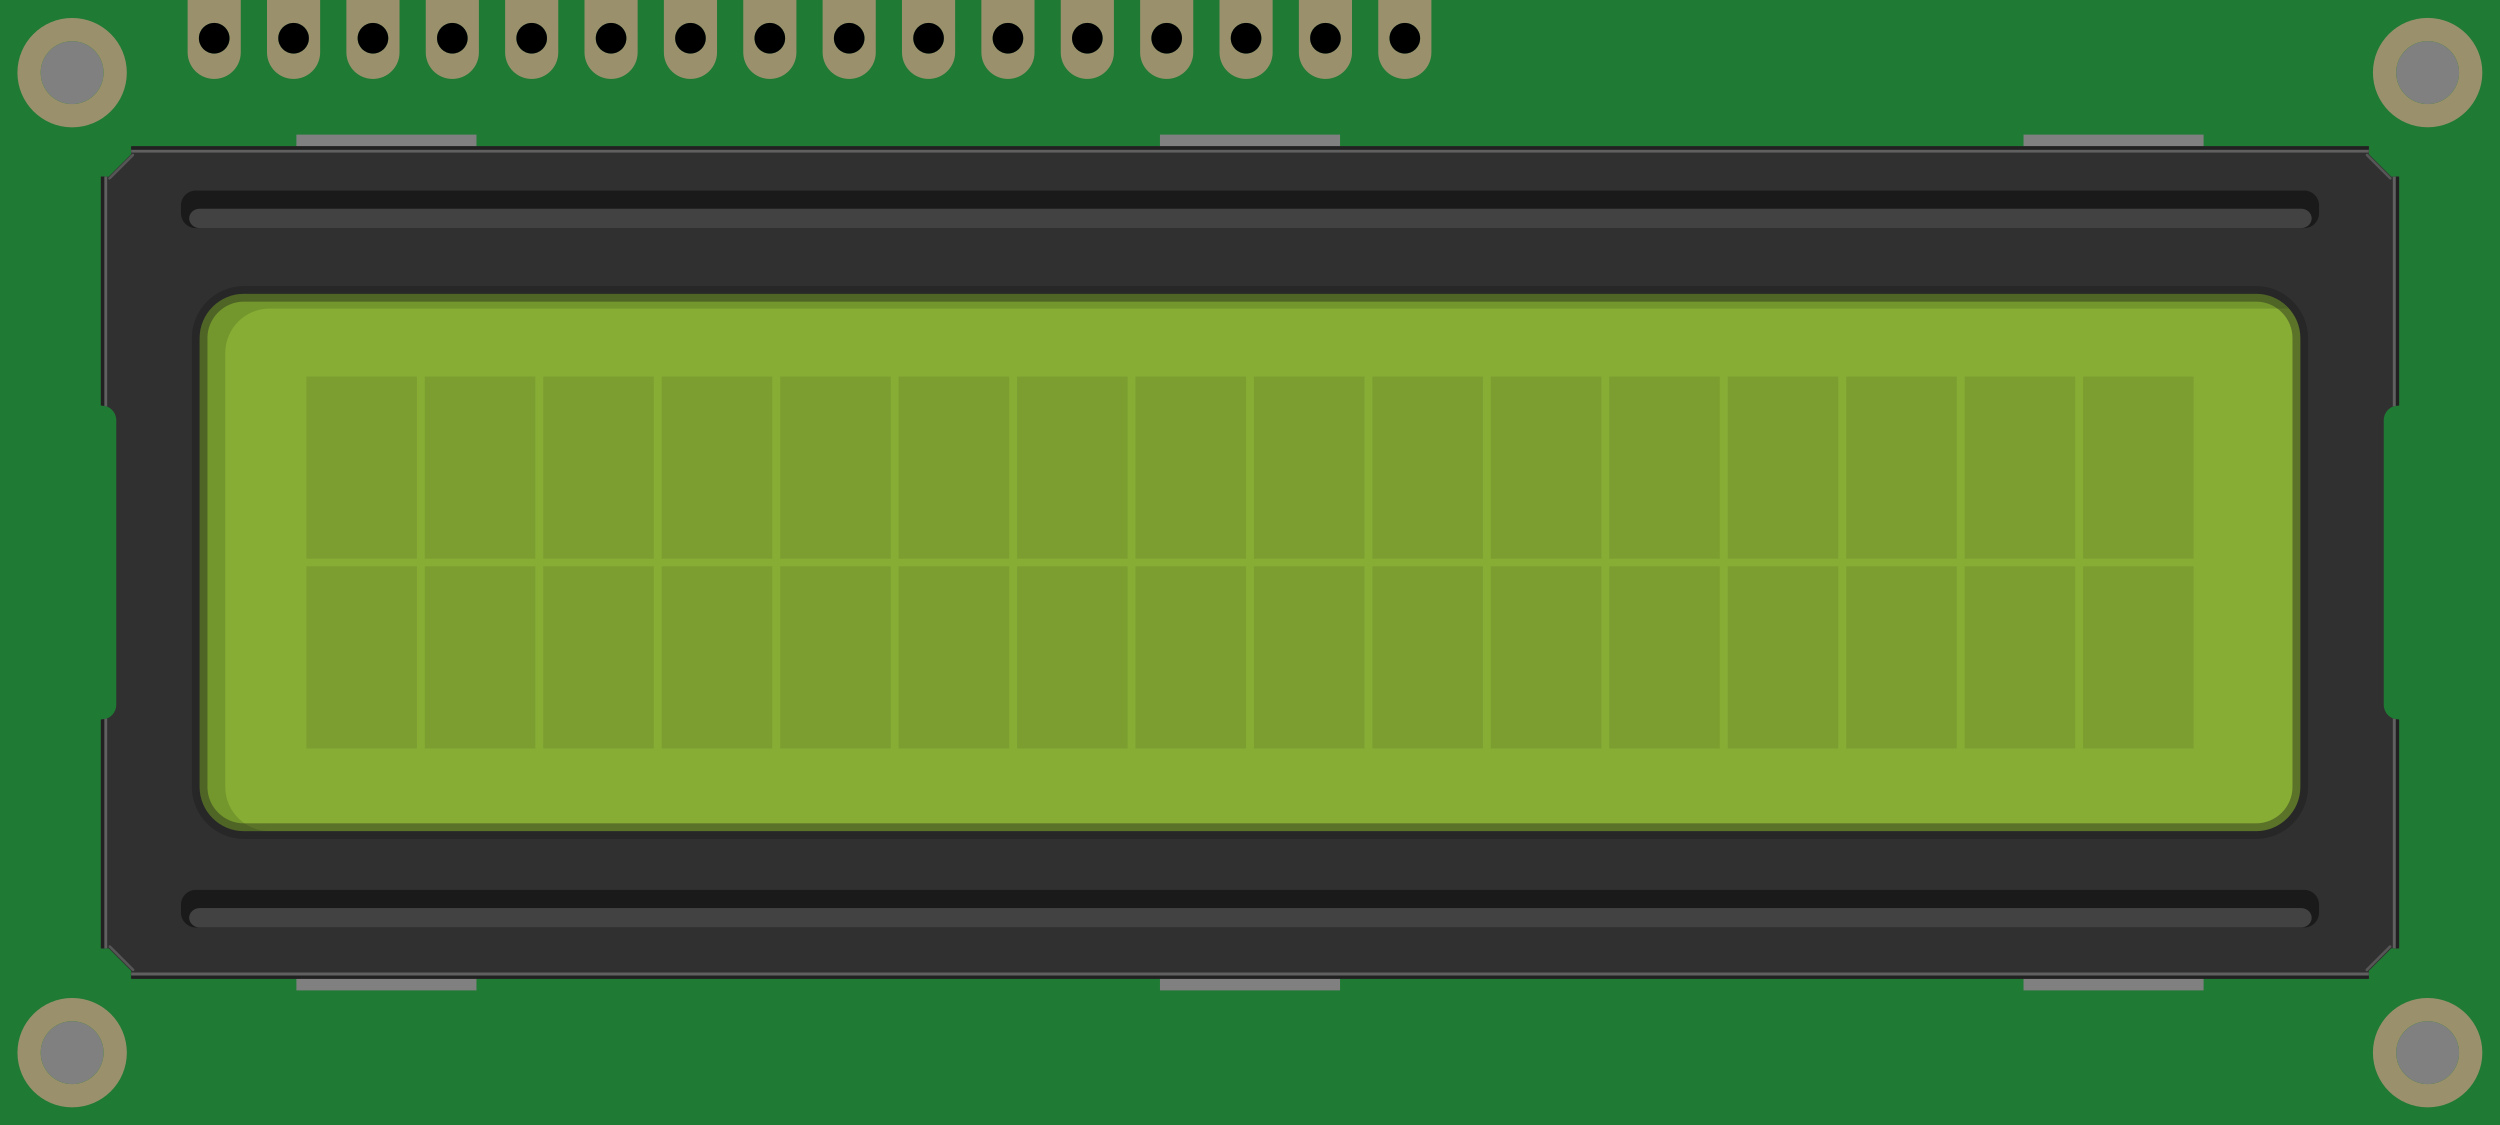 <svg xmlns="http://www.w3.org/2000/svg" xmlns:xml="http://www.w3.org/XML/1998/namespace" width="302.363" height="136.063" x="0" y="0" baseProfile="basic" version="1.1" viewBox="0 0 226.772 102.047" xml:space="preserve"><rect x="0" y="0" width="226.772" height="102.047" fill="#808080" stroke="none"/><g id="breadboard"><g xmlns="http://www.w3.org/2000/svg" id="svg"><g xmlns="http://www.w3.org/2000/svg" id="breadboard"><path xmlns="http://www.w3.org/2000/svg" fill="#1F7A34" d="M0,0v102.047h226.772V0H0z M113.029,2.081c0.766,0,1.387,0.621,1.387,1.387s-0.621,1.387-1.387,1.387s-1.387-0.621-1.387-1.387S112.264,2.081,113.029,2.081z M41.03,2.081c0.766,0,1.387,0.621,1.387,1.387s-0.621,1.387-1.387,1.387s-1.387-0.621-1.387-1.387S40.265,2.081,41.03,2.081z M33.83,2.081c0.766,0,1.387,0.621,1.387,1.387s-0.621,1.387-1.387,1.387s-1.387-0.621-1.387-1.387S33.064,2.081,33.83,2.081z M6.542,3.736c1.576,0,2.854,1.277,2.854,2.854S8.118,9.443,6.542,9.443S3.688,8.166,3.688,6.59S4.966,3.736,6.542,3.736z M6.545,98.339c-1.576,0-2.854-1.278-2.854-2.854c0-1.576,1.278-2.854,2.854-2.854s2.854,1.277,2.854,2.854C9.398,97.061,8.121,98.339,6.545,98.339z M19.43,4.854c-0.766,0-1.387-0.621-1.387-1.387s0.621-1.387,1.387-1.387s1.387,0.621,1.387,1.387S20.195,4.854,19.43,4.854z M25.243,3.468c0-0.766,0.621-1.387,1.387-1.387s1.387,0.621,1.387,1.387s-0.621,1.387-1.387,1.387S25.243,4.233,25.243,3.468z M43.219,89.84H26.886v-4.816h16.333V89.84z M43.219,17.023H26.886v-4.816h16.333V17.023z M48.229,4.854c-0.766,0-1.387-0.621-1.387-1.387s0.621-1.387,1.387-1.387s1.387,0.621,1.387,1.387S48.995,4.854,48.229,4.854z M55.43,4.854c-0.766,0-1.387-0.621-1.387-1.387s0.621-1.387,1.387-1.387s1.387,0.621,1.387,1.387S56.195,4.854,55.43,4.854z M62.63,4.854c-0.766,0-1.387-0.621-1.387-1.387s0.621-1.387,1.387-1.387s1.387,0.621,1.387,1.387S63.396,4.854,62.63,4.854z M69.83,4.854c-0.766,0-1.387-0.621-1.387-1.387s0.621-1.387,1.387-1.387s1.387,0.621,1.387,1.387S70.596,4.854,69.83,4.854z M77.029,4.854c-0.766,0-1.387-0.621-1.387-1.387s0.621-1.387,1.387-1.387s1.387,0.621,1.387,1.387S77.795,4.854,77.029,4.854z M84.229,4.854c-0.766,0-1.387-0.621-1.387-1.387s0.621-1.387,1.387-1.387s1.387,0.621,1.387,1.387S84.995,4.854,84.229,4.854z M91.43,4.854c-0.766,0-1.387-0.621-1.387-1.387s0.621-1.387,1.387-1.387s1.387,0.621,1.387,1.387S92.195,4.854,91.43,4.854z M98.63,4.854c-0.766,0-1.387-0.621-1.387-1.387s0.621-1.387,1.387-1.387s1.387,0.621,1.387,1.387S99.396,4.854,98.63,4.854z M104.442,3.468c0-0.766,0.621-1.387,1.387-1.387s1.387,0.621,1.387,1.387s-0.621,1.387-1.387,1.387S104.442,4.233,104.442,3.468z M121.553,89.84h-16.334v-4.816h16.334V89.84z M121.553,17.023h-16.334v-4.816h16.334V17.023z M120.229,4.854c-0.766,0-1.387-0.621-1.387-1.387s0.621-1.387,1.387-1.387s1.387,0.621,1.387,1.387S120.995,4.854,120.229,4.854z M127.43,4.854c-0.766,0-1.387-0.621-1.387-1.387s0.621-1.387,1.387-1.387s1.387,0.621,1.387,1.387S128.196,4.854,127.43,4.854z M199.885,89.84h-16.332v-4.816h16.332V89.84z M199.885,17.023h-16.332v-4.816h16.332V17.023z M220.208,3.731c1.576,0,2.854,1.277,2.854,2.854s-1.277,2.854-2.854,2.854s-2.855-1.277-2.855-2.854S218.631,3.731,220.208,3.731z M220.208,98.34c-1.576,0-2.854-1.277-2.854-2.854c0-1.575,1.277-2.854,2.854-2.854s2.855,1.278,2.855,2.854C223.063,97.062,221.784,98.34,220.208,98.34z"/><g xmlns="http://www.w3.org/2000/svg"><path xmlns="http://www.w3.org/2000/svg" fill="#9A916C" d="M1.581,6.59c0,2.737,2.223,4.961,4.96,4.961c2.742,0,4.961-2.224,4.961-4.961c0-2.741-2.219-4.96-4.961-4.96C3.804,1.63,1.581,3.849,1.581,6.59z M3.688,6.59c0-1.576,1.278-2.854,2.854-2.854c1.576,0,2.854,1.277,2.854,2.854S8.117,9.443,6.541,9.443C4.966,9.443,3.688,8.166,3.688,6.59z"/></g><g xmlns="http://www.w3.org/2000/svg"><g xmlns="http://www.w3.org/2000/svg"><path xmlns="http://www.w3.org/2000/svg" fill="#9A916C" d="M225.168,95.486c0-2.737-2.223-4.961-4.961-4.961c-2.742,0-4.961,2.224-4.961,4.961c0,2.741,2.219,4.96,4.961,4.96C222.946,100.446,225.168,98.228,225.168,95.486z M223.063,95.486c0,1.576-1.279,2.854-2.855,2.854s-2.854-1.277-2.854-2.854c0-1.575,1.277-2.854,2.854-2.854S223.063,93.911,223.063,95.486z"/></g></g><g xmlns="http://www.w3.org/2000/svg"><g xmlns="http://www.w3.org/2000/svg"><path xmlns="http://www.w3.org/2000/svg" fill="#9A916C" d="M1.584,95.485c0,2.737,2.223,4.961,4.96,4.961c2.742,0,4.961-2.224,4.961-4.961c0-2.741-2.219-4.96-4.961-4.96C3.807,90.525,1.584,92.744,1.584,95.485z M3.69,95.485c0-1.576,1.278-2.854,2.854-2.854c1.576,0,2.854,1.277,2.854,2.854c0,1.575-1.278,2.854-2.854,2.854C4.969,98.339,3.69,97.061,3.69,95.485z"/></g></g><path xmlns="http://www.w3.org/2000/svg" fill="#303030" d="M217.563,65.272c-0.734,0-1.336-0.602-1.336-1.337V38.113c0-0.735,0.602-1.337,1.336-1.337h0.057V16.726v-0.698h-0.699l-2.049-2.049v-0.713h-0.713H12.611h-0.713v0.713L9.85,16.027H9.151v0.698v20.051h0.057c0.735,0,1.337,0.602,1.337,1.337v25.822c0,0.735-0.602,1.337-1.337,1.337H9.151v20.049v0.698H9.85l2.049,2.049v0.713h0.713h201.547h0.713v-0.713l2.049-2.049h0.699v-0.698V65.272H217.563z"/><g xmlns="http://www.w3.org/2000/svg"><path xmlns="http://www.w3.org/2000/svg" fill="#87AD34" d="M208.663,71.382c0,2.206-1.805,4.011-4.012,4.011H22.12c-2.206,0-4.011-1.805-4.011-4.011V30.665c0-2.206,1.805-4.011,4.011-4.011h182.531c2.207,0,4.012,1.805,4.012,4.011V71.382z"/><g xmlns="http://www.w3.org/2000/svg" opacity=".2"><path xmlns="http://www.w3.org/2000/svg" fill="#22420D" d="M208.655,30.646v40.755c0-0.006,0.002-0.012,0.002-0.019V30.665C208.657,30.658,208.655,30.652,208.655,30.646z M22.12,26.654c-2.205,0-4.011,1.806-4.011,4.011v40.717c0,2.205,1.806,4.011,4.011,4.011h2.326c-2.206,0-4.011-1.806-4.011-4.011V32.003c0-2.206,1.805-4.011,4.011-4.011h183.165c-0.735-0.814-1.787-1.338-2.964-1.338H22.12z"/></g></g><g xmlns="http://www.w3.org/2000/svg"><path xmlns="http://www.w3.org/2000/svg" fill="#1A1A1A" d="M210.358,18.618c0-0.735-0.602-1.336-1.336-1.336H17.75c-0.735,0-1.336,0.602-1.336,1.336v0.737c0,0.735,0.602,1.336,1.336,1.336h191.271c0.734,0,1.336-0.602,1.336-1.336V18.618z"/><path xmlns="http://www.w3.org/2000/svg" fill="#424242" d="M209.69,19.812c0-0.484-0.432-0.88-0.957-0.88H18.117c-0.526,0-0.957,0.396-0.957,0.88s0.431,0.88,0.957,0.88h190.616C209.258,20.691,209.69,20.295,209.69,19.812z"/></g><g xmlns="http://www.w3.org/2000/svg"><path xmlns="http://www.w3.org/2000/svg" fill="#1A1A1A" d="M210.358,82.056c0-0.734-0.602-1.336-1.336-1.336H17.75c-0.735,0-1.336,0.602-1.336,1.336v0.738c0,0.734,0.602,1.336,1.336,1.336h191.271c0.734,0,1.336-0.602,1.336-1.336V82.056z"/><path xmlns="http://www.w3.org/2000/svg" fill="#424242" d="M209.69,83.251c0-0.484-0.432-0.88-0.957-0.88H18.117c-0.526,0-0.957,0.396-0.957,0.88c0,0.483,0.431,0.879,0.957,0.879h190.616C209.258,84.13,209.69,83.734,209.69,83.251z"/></g><g xmlns="http://www.w3.org/2000/svg"><line xmlns="http://www.w3.org/2000/svg" x1="9.937" x2="12.05" y1="16.173" y2="14.06" fill="none" stroke="#F2F2F2" stroke-linecap="round" stroke-opacity=".2" stroke-width=".236"/><line xmlns="http://www.w3.org/2000/svg" x1="12.072" x2="9.959" y1="87.977" y2="85.863" fill="none" stroke="#F2F2F2" stroke-linecap="round" stroke-opacity=".2" stroke-width=".236"/></g><g xmlns="http://www.w3.org/2000/svg"><line xmlns="http://www.w3.org/2000/svg" x1="216.823" x2="214.709" y1="16.173" y2="14.06" fill="none" stroke="#F2F2F2" stroke-linecap="round" stroke-opacity=".2" stroke-width=".236"/><line xmlns="http://www.w3.org/2000/svg" x1="214.688" x2="216.801" y1="87.977" y2="85.863" fill="none" stroke="#F2F2F2" stroke-linecap="round" stroke-opacity=".2" stroke-width=".236"/></g><path xmlns="http://www.w3.org/2000/svg" fill="none" stroke="#1A1A1A" stroke-opacity=".4" stroke-width="1.415" d="M208.657,71.382c0,2.205-1.805,4.011-4.01,4.011H22.12c-2.205,0-4.011-1.806-4.011-4.011V30.665c0-2.205,1.806-4.011,4.011-4.011h182.527c2.205,0,4.01,1.806,4.01,4.011V71.382z"/><g xmlns="http://www.w3.org/2000/svg"><path xmlns="http://www.w3.org/2000/svg" fill="#9A916C" d="M215.247,6.585c0,2.737,2.223,4.961,4.961,4.961c2.742,0,4.961-2.224,4.961-4.961c0-2.741-2.219-4.96-4.961-4.96C217.469,1.625,215.247,3.844,215.247,6.585z M217.352,6.585c0-1.576,1.279-2.854,2.855-2.854s2.854,1.277,2.854,2.854s-1.277,2.854-2.854,2.854S217.352,8.161,217.352,6.585z"/></g><g xmlns="http://www.w3.org/2000/svg"><path xmlns="http://www.w3.org/2000/svg" fill="#9A916C" d="M17.02,0v4.75c0,1.33,1.078,2.41,2.41,2.41c1.33,0,2.41-1.08,2.41-2.41V0H17.02z M19.43,4.854c-0.766,0-1.387-0.621-1.387-1.387s0.621-1.387,1.387-1.387s1.387,0.621,1.387,1.387S20.195,4.854,19.43,4.854z"/></g><g xmlns="http://www.w3.org/2000/svg"><path xmlns="http://www.w3.org/2000/svg" fill="#9A916C" d="M24.22,0v4.75c0,1.33,1.078,2.41,2.41,2.41c1.33,0,2.41-1.08,2.41-2.41V0H24.22z M26.63,4.854c-0.766,0-1.387-0.621-1.387-1.387s0.621-1.387,1.387-1.387s1.387,0.621,1.387,1.387S27.396,4.854,26.63,4.854z"/></g><g xmlns="http://www.w3.org/2000/svg"><path xmlns="http://www.w3.org/2000/svg" fill="#9A916C" d="M31.42,0v4.75c0,1.33,1.078,2.41,2.41,2.41c1.33,0,2.41-1.08,2.41-2.41V0H31.42z M33.83,4.854c-0.766,0-1.387-0.621-1.387-1.387s0.621-1.387,1.387-1.387s1.387,0.621,1.387,1.387S34.596,4.854,33.83,4.854z"/></g><g xmlns="http://www.w3.org/2000/svg"><path xmlns="http://www.w3.org/2000/svg" fill="#9A916C" d="M38.62,0v4.75c0,1.33,1.078,2.41,2.41,2.41c1.33,0,2.41-1.08,2.41-2.41V0H38.62z M41.03,4.854c-0.766,0-1.387-0.621-1.387-1.387s0.621-1.387,1.387-1.387s1.387,0.621,1.387,1.387S41.796,4.854,41.03,4.854z"/></g><g xmlns="http://www.w3.org/2000/svg"><path xmlns="http://www.w3.org/2000/svg" fill="#9A916C" d="M45.819,0v4.75c0,1.33,1.078,2.41,2.41,2.41c1.33,0,2.41-1.08,2.41-2.41V0H45.819z M48.229,4.854c-0.766,0-1.387-0.621-1.387-1.387s0.621-1.387,1.387-1.387s1.387,0.621,1.387,1.387S48.995,4.854,48.229,4.854z"/></g><g xmlns="http://www.w3.org/2000/svg"><path xmlns="http://www.w3.org/2000/svg" fill="#9A916C" d="M53.02,0v4.75c0,1.33,1.078,2.41,2.41,2.41c1.33,0,2.41-1.08,2.41-2.41V0H53.02z M55.43,4.854c-0.766,0-1.387-0.621-1.387-1.387s0.621-1.387,1.387-1.387s1.387,0.621,1.387,1.387S56.195,4.854,55.43,4.854z"/></g><g xmlns="http://www.w3.org/2000/svg"><path xmlns="http://www.w3.org/2000/svg" fill="#9A916C" d="M60.22,0v4.75c0,1.33,1.078,2.41,2.41,2.41c1.33,0,2.41-1.08,2.41-2.41V0H60.22z M62.63,4.854c-0.766,0-1.387-0.621-1.387-1.387s0.621-1.387,1.387-1.387s1.387,0.621,1.387,1.387S63.396,4.854,62.63,4.854z"/></g><g xmlns="http://www.w3.org/2000/svg"><path xmlns="http://www.w3.org/2000/svg" fill="#9A916C" d="M67.42,0v4.75c0,1.33,1.078,2.41,2.41,2.41c1.33,0,2.41-1.08,2.41-2.41V0H67.42z M69.83,4.854c-0.766,0-1.387-0.621-1.387-1.387s0.621-1.387,1.387-1.387s1.387,0.621,1.387,1.387S70.596,4.854,69.83,4.854z"/></g><g xmlns="http://www.w3.org/2000/svg"><path xmlns="http://www.w3.org/2000/svg" fill="#9A916C" d="M74.619,0v4.75c0,1.33,1.078,2.41,2.41,2.41c1.33,0,2.41-1.08,2.41-2.41V0H74.619z M77.029,4.854c-0.766,0-1.387-0.621-1.387-1.387s0.621-1.387,1.387-1.387s1.387,0.621,1.387,1.387S77.795,4.854,77.029,4.854z"/></g><g xmlns="http://www.w3.org/2000/svg"><path xmlns="http://www.w3.org/2000/svg" fill="#9A916C" d="M81.819,0v4.75c0,1.33,1.078,2.41,2.41,2.41c1.33,0,2.41-1.08,2.41-2.41V0H81.819z M84.229,4.854c-0.766,0-1.387-0.621-1.387-1.387s0.621-1.387,1.387-1.387s1.387,0.621,1.387,1.387S84.995,4.854,84.229,4.854z"/></g><g xmlns="http://www.w3.org/2000/svg"><path xmlns="http://www.w3.org/2000/svg" fill="#9A916C" d="M89.02,0v4.75c0,1.33,1.078,2.41,2.41,2.41c1.33,0,2.41-1.08,2.41-2.41V0H89.02z M91.43,4.854c-0.766,0-1.387-0.621-1.387-1.387s0.621-1.387,1.387-1.387s1.387,0.621,1.387,1.387S92.195,4.854,91.43,4.854z"/></g><g xmlns="http://www.w3.org/2000/svg"><path xmlns="http://www.w3.org/2000/svg" fill="#9A916C" d="M96.22,0v4.75c0,1.33,1.078,2.41,2.41,2.41c1.33,0,2.41-1.08,2.41-2.41V0H96.22z M98.63,4.854c-0.766,0-1.387-0.621-1.387-1.387s0.621-1.387,1.387-1.387s1.387,0.621,1.387,1.387S99.396,4.854,98.63,4.854z"/></g><g xmlns="http://www.w3.org/2000/svg"><path xmlns="http://www.w3.org/2000/svg" fill="#9A916C" d="M103.419,0v4.75c0,1.33,1.078,2.41,2.41,2.41c1.33,0,2.41-1.08,2.41-2.41V0H103.419z M105.829,4.854c-0.766,0-1.387-0.621-1.387-1.387s0.621-1.387,1.387-1.387s1.387,0.621,1.387,1.387S106.595,4.854,105.829,4.854z"/></g><g xmlns="http://www.w3.org/2000/svg"><path xmlns="http://www.w3.org/2000/svg" fill="#9A916C" d="M110.619,0v4.75c0,1.33,1.078,2.41,2.41,2.41c1.33,0,2.411-1.08,2.411-2.41V0H110.619z M113.029,4.854c-0.766,0-1.387-0.621-1.387-1.387s0.621-1.387,1.387-1.387s1.387,0.621,1.387,1.387S113.795,4.854,113.029,4.854z"/></g><g xmlns="http://www.w3.org/2000/svg"><path xmlns="http://www.w3.org/2000/svg" fill="#9A916C" d="M117.819,0v4.75c0,1.33,1.078,2.41,2.41,2.41c1.33,0,2.41-1.08,2.41-2.41V0H117.819z M120.229,4.854c-0.766,0-1.387-0.621-1.387-1.387s0.621-1.387,1.387-1.387s1.387,0.621,1.387,1.387S120.995,4.854,120.229,4.854z"/></g><g xmlns="http://www.w3.org/2000/svg"><path xmlns="http://www.w3.org/2000/svg" fill="#9A916C" d="M125.02,0v4.75c0,1.33,1.078,2.41,2.41,2.41c1.33,0,2.41-1.08,2.41-2.41V0H125.02z M127.43,4.854c-0.766,0-1.387-0.621-1.387-1.387s0.621-1.387,1.387-1.387s1.387,0.621,1.387,1.387S128.196,4.854,127.43,4.854z"/></g><g xmlns="http://www.w3.org/2000/svg"><rect xmlns="http://www.w3.org/2000/svg" width="10.027" height="16.522" x="27.79" y="51.37" fill="#1A1A1A" fill-opacity=".1"/><rect xmlns="http://www.w3.org/2000/svg" width="10.027" height="16.522" x="38.534" y="51.37" fill="#1A1A1A" fill-opacity=".1"/><rect xmlns="http://www.w3.org/2000/svg" width="10.027" height="16.522" x="49.278" y="51.37" fill="#1A1A1A" fill-opacity=".1"/><rect xmlns="http://www.w3.org/2000/svg" width="10.028" height="16.522" x="60.022" y="51.37" fill="#1A1A1A" fill-opacity=".1"/><rect xmlns="http://www.w3.org/2000/svg" width="10.027" height="16.522" x="70.768" y="51.37" fill="#1A1A1A" fill-opacity=".1"/><rect xmlns="http://www.w3.org/2000/svg" width="10.027" height="16.522" x="81.512" y="51.37" fill="#1A1A1A" fill-opacity=".1"/><rect xmlns="http://www.w3.org/2000/svg" width="10.027" height="16.522" x="92.256" y="51.37" fill="#1A1A1A" fill-opacity=".1"/><rect xmlns="http://www.w3.org/2000/svg" width="10.027" height="16.522" x="103" y="51.37" fill="#1A1A1A" fill-opacity=".1"/><rect xmlns="http://www.w3.org/2000/svg" width="10.028" height="16.522" x="113.744" y="51.37" fill="#1A1A1A" fill-opacity=".1"/><rect xmlns="http://www.w3.org/2000/svg" width="10.027" height="16.522" x="124.489" y="51.37" fill="#1A1A1A" fill-opacity=".1"/><rect xmlns="http://www.w3.org/2000/svg" width="10.027" height="16.522" x="135.233" y="51.37" fill="#1A1A1A" fill-opacity=".1"/><rect xmlns="http://www.w3.org/2000/svg" width="10.027" height="16.522" x="145.977" y="51.37" fill="#1A1A1A" fill-opacity=".1"/><rect xmlns="http://www.w3.org/2000/svg" width="10.027" height="16.522" x="156.721" y="51.37" fill="#1A1A1A" fill-opacity=".1"/><rect xmlns="http://www.w3.org/2000/svg" width="10.027" height="16.522" x="167.465" y="51.37" fill="#1A1A1A" fill-opacity=".1"/><rect xmlns="http://www.w3.org/2000/svg" width="10.027" height="16.522" x="178.209" y="51.37" fill="#1A1A1A" fill-opacity=".1"/><rect xmlns="http://www.w3.org/2000/svg" width="10.027" height="16.522" x="188.954" y="51.37" fill="#1A1A1A" fill-opacity=".1"/><rect xmlns="http://www.w3.org/2000/svg" width="10.027" height="16.522" x="27.79" y="34.154" fill="#1A1A1A" fill-opacity=".1"/><rect xmlns="http://www.w3.org/2000/svg" width="10.027" height="16.522" x="38.534" y="34.154" fill="#1A1A1A" fill-opacity=".1"/><rect xmlns="http://www.w3.org/2000/svg" width="10.027" height="16.522" x="49.278" y="34.154" fill="#1A1A1A" fill-opacity=".1"/><rect xmlns="http://www.w3.org/2000/svg" width="10.028" height="16.522" x="60.022" y="34.154" fill="#1A1A1A" fill-opacity=".1"/><rect xmlns="http://www.w3.org/2000/svg" width="10.027" height="16.522" x="70.768" y="34.154" fill="#1A1A1A" fill-opacity=".1"/><rect xmlns="http://www.w3.org/2000/svg" width="10.027" height="16.522" x="81.512" y="34.154" fill="#1A1A1A" fill-opacity=".1"/><rect xmlns="http://www.w3.org/2000/svg" width="10.027" height="16.522" x="92.256" y="34.154" fill="#1A1A1A" fill-opacity=".1"/><rect xmlns="http://www.w3.org/2000/svg" width="10.027" height="16.522" x="103" y="34.154" fill="#1A1A1A" fill-opacity=".1"/><rect xmlns="http://www.w3.org/2000/svg" width="10.028" height="16.522" x="113.744" y="34.154" fill="#1A1A1A" fill-opacity=".1"/><rect xmlns="http://www.w3.org/2000/svg" width="10.027" height="16.522" x="124.489" y="34.154" fill="#1A1A1A" fill-opacity=".1"/><rect xmlns="http://www.w3.org/2000/svg" width="10.027" height="16.522" x="135.233" y="34.154" fill="#1A1A1A" fill-opacity=".1"/><rect xmlns="http://www.w3.org/2000/svg" width="10.027" height="16.522" x="145.977" y="34.154" fill="#1A1A1A" fill-opacity=".1"/><rect xmlns="http://www.w3.org/2000/svg" width="10.027" height="16.522" x="156.721" y="34.154" fill="#1A1A1A" fill-opacity=".1"/><rect xmlns="http://www.w3.org/2000/svg" width="10.027" height="16.522" x="167.465" y="34.154" fill="#1A1A1A" fill-opacity=".1"/><rect xmlns="http://www.w3.org/2000/svg" width="10.027" height="16.522" x="178.209" y="34.154" fill="#1A1A1A" fill-opacity=".1"/><rect xmlns="http://www.w3.org/2000/svg" width="10.027" height="16.522" x="188.954" y="34.154" fill="#1A1A1A" fill-opacity=".1"/></g><g xmlns="http://www.w3.org/2000/svg"><path xmlns="http://www.w3.org/2000/svg" fill="#606060" d="M9.454,65.223V86.02h0.268V65.168C9.639,65.203,9.544,65.205,9.454,65.223z"/><path xmlns="http://www.w3.org/2000/svg" fill="#606060" d="M9.722,36.881V16.026H9.454v20.8C9.544,36.844,9.639,36.846,9.722,36.881z"/></g><rect xmlns="http://www.w3.org/2000/svg" width="202.969" height=".267" x="11.9" y="13.572" fill="#606060"/><rect xmlns="http://www.w3.org/2000/svg" width="202.969" height=".304" x="11.9" y="13.27" fill="#212121"/><g xmlns="http://www.w3.org/2000/svg"><path xmlns="http://www.w3.org/2000/svg" fill="#212121" d="M9.208,36.776c0.087,0,0.164,0.034,0.247,0.05v-20.8H9.152v20.75H9.208z"/><path xmlns="http://www.w3.org/2000/svg" fill="#212121" d="M9.208,65.272H9.152V86.02h0.303V65.222C9.372,65.238,9.295,65.272,9.208,65.272z"/></g><rect xmlns="http://www.w3.org/2000/svg" width="202.969" height=".303" x="11.9" y="88.48" fill="#212121"/><rect xmlns="http://www.w3.org/2000/svg" width="202.969" height=".267" x="11.9" y="88.215" fill="#606060"/><g xmlns="http://www.w3.org/2000/svg"><path xmlns="http://www.w3.org/2000/svg" fill="#212121" d="M217.563,65.272c-0.089,0-0.166-0.034-0.25-0.051V86.02h0.305V65.272H217.563z"/><path xmlns="http://www.w3.org/2000/svg" fill="#212121" d="M217.563,36.776h0.055v-20.75h-0.305v20.801C217.397,36.811,217.474,36.776,217.563,36.776z"/></g><g xmlns="http://www.w3.org/2000/svg"><path xmlns="http://www.w3.org/2000/svg" fill="#606060" d="M217.049,65.168V86.02h0.266V65.222C217.226,65.205,217.131,65.203,217.049,65.168z"/><path xmlns="http://www.w3.org/2000/svg" fill="#606060" d="M217.315,36.827v-20.8h-0.266v20.854C217.131,36.846,217.226,36.844,217.315,36.827z"/></g></g><circle xmlns="http://www.w3.org/2000/svg" id="connector0pin" cx="19.43" cy="3.468" r="1.387"/><circle xmlns="http://www.w3.org/2000/svg" id="connector1pin" cx="26.63" cy="3.468" r="1.387"/><circle xmlns="http://www.w3.org/2000/svg" id="connector2pin" cx="33.83" cy="3.468" r="1.387"/><circle xmlns="http://www.w3.org/2000/svg" id="connector3pin" cx="41.03" cy="3.468" r="1.387"/><circle xmlns="http://www.w3.org/2000/svg" id="connector4pin" cx="48.229" cy="3.468" r="1.387"/><circle xmlns="http://www.w3.org/2000/svg" id="connector5pin" cx="55.43" cy="3.468" r="1.387"/><path xmlns="http://www.w3.org/2000/svg" id="connector6pin" d="M61.243,3.468c0-0.766,0.621-1.387,1.387-1.387s1.387,0.621,1.387,1.387s-0.621,1.387-1.387,1.387S61.243,4.233,61.243,3.468"/><circle xmlns="http://www.w3.org/2000/svg" id="connector7pin" cx="69.83" cy="3.468" r="1.387"/><circle xmlns="http://www.w3.org/2000/svg" id="connector8pin" cx="77.029" cy="3.468" r="1.387"/><circle xmlns="http://www.w3.org/2000/svg" id="connector9pin" cx="84.229" cy="3.468" r="1.387"/><circle xmlns="http://www.w3.org/2000/svg" id="connector10pin" cx="91.43" cy="3.468" r="1.387"/><circle xmlns="http://www.w3.org/2000/svg" id="connector11pin" cx="98.63" cy="3.468" r="1.387"/><circle xmlns="http://www.w3.org/2000/svg" id="connector12pin" cx="105.829" cy="3.468" r="1.387"/><circle xmlns="http://www.w3.org/2000/svg" id="connector13pin" cx="113.029" cy="3.468" r="1.387"/><circle xmlns="http://www.w3.org/2000/svg" id="connector14pin" cx="120.229" cy="3.468" r="1.387"/><circle xmlns="http://www.w3.org/2000/svg" id="connector15pin" cx="127.43" cy="3.468" r="1.387"/></g></g></svg>